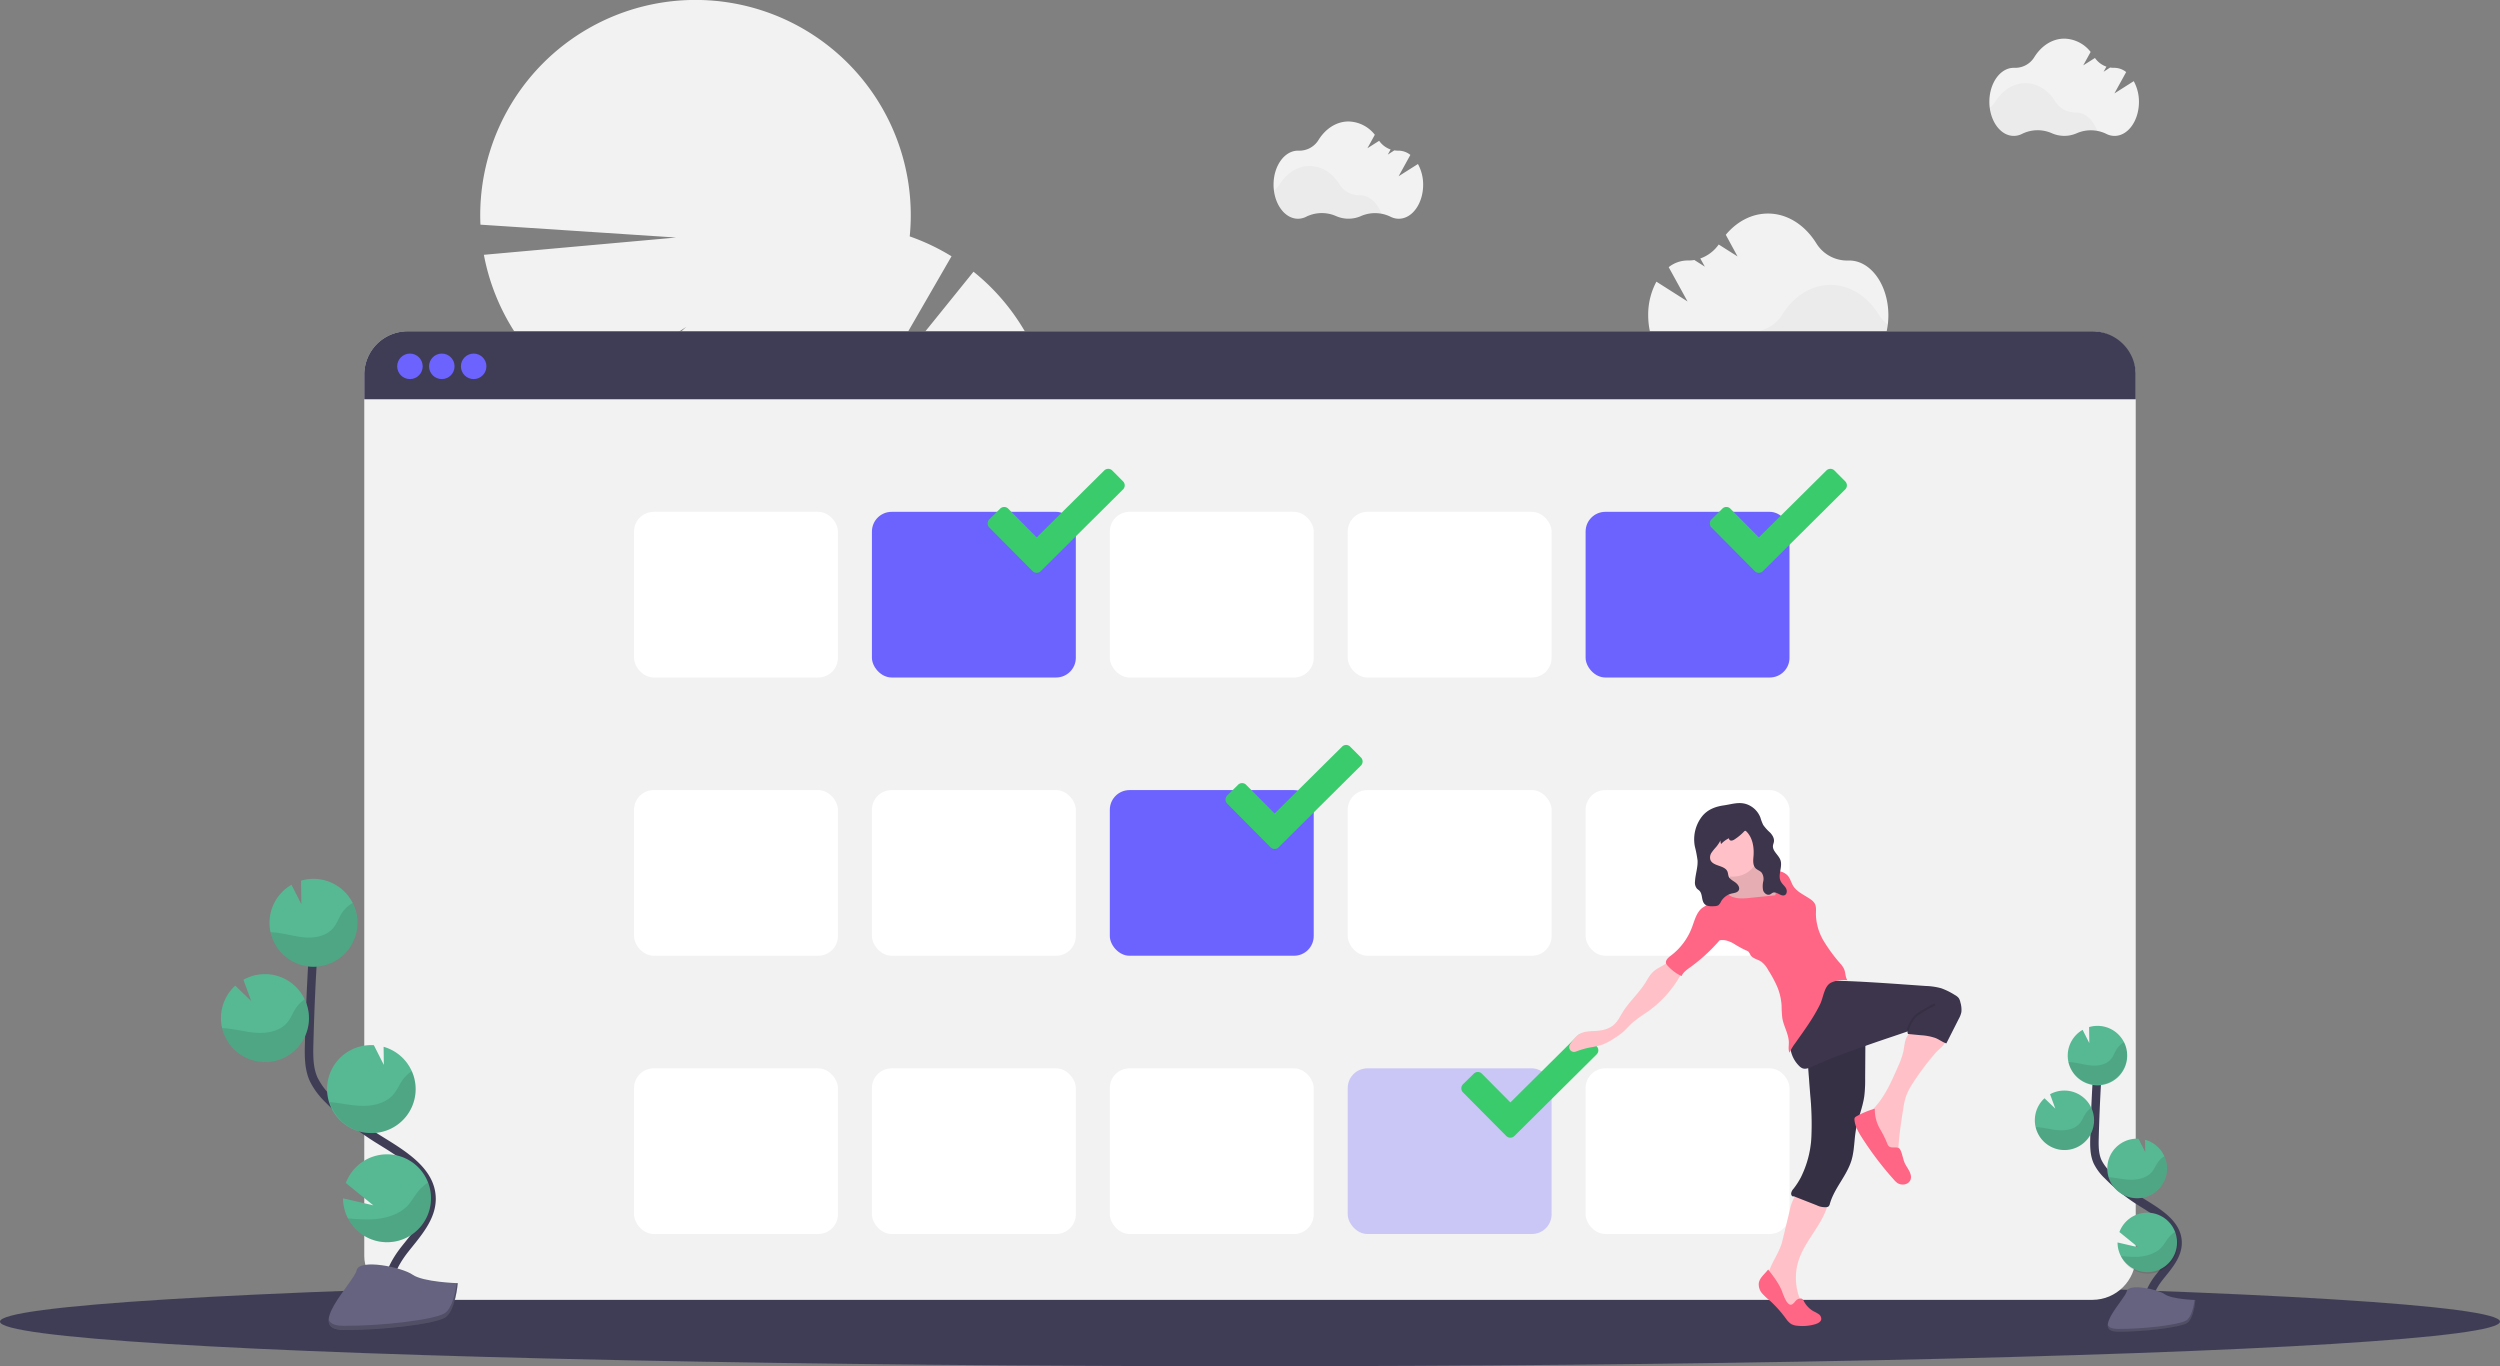 <svg xmlns="http://www.w3.org/2000/svg" id="af276b94-b3c8-433b-9b31-66faa65c3372" data-name="Layer 1" width="1177" height="643.22" viewBox="0 0 1177 643.22" class="injected-svg gridItem__media" xmlns:xlink="http://www.w3.org/1999/xlink"><rect x="0" y="0" width="1177" height="643.22" fill="#808080" stroke="none"/><title>checking boxes</title><path d="M469.83,256.31l-51,63.17,40.65-70.43a101.89,101.89,0,0,0-19.68-9.36,101.35,101.35,0,1,0-202.11-5.53l92.12,6.06-90.5,8.13A101.5,101.5,0,0,0,284.19,315l50.43-32.72-41.94,37.6a101.56,101.56,0,0,0,12.88,5.54A101.33,101.33,0,0,0,373,431,101.34,101.34,0,0,0,510.86,535.32a34.76,34.76,0,0,0,4.69,11.17,33.28,33.28,0,0,0,12.83,11.89,34.62,34.62,0,0,0,18.21,28.54,34.68,34.68,0,0,0,18.21,28.53A34.66,34.66,0,0,0,583,644a33.4,33.4,0,0,0,5.38,16.64c8.23,12.89,22.89,18.25,32.74,12s11.16-21.83,2.93-34.73A33.44,33.44,0,0,0,611.24,626,34.68,34.68,0,0,0,593,597.43a34.66,34.66,0,0,0-18.22-28.53,34.62,34.62,0,0,0-18.21-28.53,33.39,33.39,0,0,0-5.39-16.64,34.6,34.6,0,0,0-8-8.86,101.33,101.33,0,0,0-35.91-169.55,101.41,101.41,0,0,0-37.43-89Z" transform="translate(-11.5 -128.39)" fill="#F2F2F2"></path><path d="M679.07,205.6l-9.1,5.77,5.53-10.05a9,9,0,0,0-5.51-2h-.14a10.79,10.79,0,0,1-1.89-.14l-3.09,2,1.33-2.41a11,11,0,0,1-5.4-4.09l-5.52,3.5,3.49-6.34a16.17,16.17,0,0,0-12.37-6.26c-5.75,0-10.86,3.42-14.16,8.74a10.57,10.57,0,0,1-9.36,5h-.31c-6.34,0-11.48,7.19-11.48,16s5.14,16.05,11.48,16.05a8.62,8.62,0,0,0,4-1,16.56,16.56,0,0,1,13.89-.27,14.52,14.52,0,0,0,11.81,0,16.58,16.58,0,0,1,13.77.27,8.61,8.61,0,0,0,4,1c6.34,0,11.48-7.18,11.48-16.05A20.28,20.28,0,0,0,679.07,205.6Z" transform="translate(-11.5 -128.39)" fill="#F2F2F2"></path><path d="M661.92,229.09a17,17,0,0,0-9.83,1.07,14.52,14.52,0,0,1-11.81,0,16.58,16.58,0,0,0-13.9.27,8.55,8.55,0,0,1-4,1c-5.64,0-10.32-5.67-11.3-13.15a10.93,10.93,0,0,0,2.82-3c3.3-5.32,8.42-8.73,14.16-8.73s10.79,3.37,14.09,8.63a10.85,10.85,0,0,0,9.36,5.14h.15C656.15,220.25,660,223.85,661.92,229.09Z" transform="translate(-11.5 -128.39)" opacity="0.03"></path><path d="M1016.07,166.6l-9.1,5.77,5.53-10.05a9,9,0,0,0-5.51-2h-.14a10.79,10.79,0,0,1-1.89-.14l-3.09,2,1.33-2.41a11,11,0,0,1-5.4-4.09l-5.52,3.5,3.49-6.34a16.17,16.17,0,0,0-12.37-6.26c-5.75,0-10.86,3.42-14.16,8.74a10.57,10.57,0,0,1-9.36,5h-.31c-6.34,0-11.48,7.19-11.48,16s5.14,16.05,11.48,16.05a8.62,8.62,0,0,0,4-1,16.56,16.56,0,0,1,13.89-.27,14.52,14.52,0,0,0,11.81,0,16.58,16.58,0,0,1,13.77.27,8.61,8.61,0,0,0,4,1c6.34,0,11.48-7.18,11.48-16.05A20.28,20.28,0,0,0,1016.07,166.6Z" transform="translate(-11.5 -128.39)" fill="#F2F2F2"></path><path d="M998.92,190.09a17,17,0,0,0-9.83,1.07,14.52,14.52,0,0,1-11.81,0,16.58,16.58,0,0,0-13.9.27,8.55,8.55,0,0,1-4,1c-5.64,0-10.32-5.67-11.3-13.15a10.93,10.93,0,0,0,2.82-3c3.3-5.32,8.42-8.73,14.16-8.73s10.79,3.37,14.09,8.63a10.85,10.85,0,0,0,9.36,5.14h.15C993.15,181.25,997,184.85,998.92,190.09Z" transform="translate(-11.5 -128.39)" opacity="0.03"></path><path d="M791.34,261,806,270.32l-8.88-16.15a14.48,14.48,0,0,1,8.85-3.15h.23a17.08,17.08,0,0,0,3-.22l4.95,3.14L812,250.08a17.78,17.78,0,0,0,8.67-6.58l8.87,5.62L824,238.93c5.19-6.22,12.18-10,19.87-10,9.23,0,17.44,5.48,22.75,14a17,17,0,0,0,15,8.11h.5c10.18,0,18.43,11.54,18.43,25.78s-8.25,25.79-18.43,25.79a13.86,13.86,0,0,1-6.43-1.61,26.59,26.59,0,0,0-22.31-.43,23.28,23.28,0,0,1-19,0,26.64,26.64,0,0,0-22.12.43,13.9,13.9,0,0,1-6.35,1.57c-10.19,0-18.44-11.54-18.44-25.79A32.78,32.78,0,0,1,791.34,261Z" transform="translate(-11.5 -128.39)" fill="#F2F2F2"></path><path d="M818.89,298.77a27.36,27.36,0,0,1,15.8,1.72,23.28,23.28,0,0,0,19,0,26.61,26.61,0,0,1,22.32.43,13.82,13.82,0,0,0,6.42,1.61c9.05,0,16.57-9.11,18.14-21.13a17.44,17.44,0,0,1-4.52-4.88c-5.31-8.54-13.52-14-22.75-14s-17.33,5.42-22.64,13.88a17.44,17.44,0,0,1-15,8.25h-.23C828.17,284.58,821.93,290.36,818.89,298.77Z" transform="translate(-11.5 -128.39)" opacity="0.03"></path><ellipse cx="588.5" cy="622.22" rx="588.5" ry="21" fill="#3F3D56"></ellipse><rect x="171.5" y="155.97" width="834" height="456" rx="20.42" fill="#F2F2F2"></rect><path d="M1017,304.78v11.58H183V304.78a20.42,20.42,0,0,1,20.42-20.42H996.58A20.42,20.42,0,0,1,1017,304.78Z" transform="translate(-11.5 -128.39)" fill="#3F3D56"></path><circle cx="193" cy="172.47" r="6" fill="#6C63FF"></circle><circle cx="208" cy="172.47" r="6" fill="#6C63FF"></circle><circle cx="223" cy="172.47" r="6" fill="#6C63FF"></circle><path d="M347.5,503.86" transform="translate(-11.5 -128.39)" fill="none" stroke="#F2F2F2" stroke-miterlimit="10" stroke-width="2px"></path><path d="M333.5,502.86" transform="translate(-11.5 -128.39)" fill="none" stroke="#F2F2F2" stroke-miterlimit="10" stroke-width="2px"></path><rect x="298.5" y="240.97" width="96" height="78" rx="9.29" fill="#FFFFFF"></rect><rect x="410.5" y="240.97" width="96" height="78" rx="9.29" fill="#6C63FF"></rect><rect x="522.5" y="240.97" width="96" height="78" rx="9.29" fill="#FFFFFF"></rect><rect x="634.5" y="240.97" width="96" height="78" rx="9.29" fill="#FFFFFF"></rect><rect x="746.5" y="240.97" width="96" height="78" rx="9.29" fill="#6C63FF"></rect><rect x="298.5" y="371.97" width="96" height="78" rx="9.29" fill="#FFFFFF"></rect><rect x="410.5" y="371.97" width="96" height="78" rx="9.29" fill="#FFFFFF"></rect><rect x="522.5" y="371.97" width="96" height="78" rx="9.29" fill="#6C63FF"></rect><rect x="634.5" y="371.97" width="96" height="78" rx="9.29" fill="#FFFFFF"></rect><rect x="746.5" y="371.97" width="96" height="78" rx="9.29" fill="#FFFFFF"></rect><rect x="298.5" y="502.97" width="96" height="78" rx="9.29" fill="#FFFFFF"></rect><rect x="410.5" y="502.97" width="96" height="78" rx="9.29" fill="#FFFFFF"></rect><rect x="522.5" y="502.97" width="96" height="78" rx="9.29" fill="#FFFFFF"></rect><rect x="634.5" y="502.97" width="96" height="78" rx="9.29" fill="#6C63FF" opacity="0.3"></rect><rect x="746.5" y="502.97" width="96" height="78" rx="9.29" fill="#FFFFFF"></rect><path d="M540.22,355l-5.06-5.09a2.68,2.68,0,0,0-3.81,0l-31.76,31.49-13.43-13.54a2.66,2.66,0,0,0-3.78,0l-5.11,5.05a2.72,2.72,0,0,0,0,3.82l20.39,20.55a2.72,2.72,0,0,0,3.82,0l38.74-38.46A2.68,2.68,0,0,0,540.22,355Z" transform="translate(-11.5 -128.39)" fill="#3ACC6C"></path><path d="M880.22,355l-5.06-5.09a2.68,2.68,0,0,0-3.81,0l-31.76,31.49-13.43-13.54a2.66,2.66,0,0,0-3.78,0l-5.11,5.05a2.72,2.72,0,0,0,0,3.82l20.39,20.55a2.72,2.72,0,0,0,3.82,0l38.74-38.46A2.68,2.68,0,0,0,880.22,355Z" transform="translate(-11.5 -128.39)" fill="#3ACC6C"></path><path d="M652.22,485l-5.06-5.09a2.68,2.68,0,0,0-3.81,0l-31.76,31.49-13.43-13.54a2.66,2.66,0,0,0-3.78,0l-5.11,5.05a2.72,2.72,0,0,0,0,3.82l20.39,20.55a2.72,2.72,0,0,0,3.82,0l38.74-38.46A2.68,2.68,0,0,0,652.22,485Z" transform="translate(-11.5 -128.39)" fill="#3ACC6C"></path><path d="M763.22,621l-5.06-5.09a2.68,2.68,0,0,0-3.81,0l-31.76,31.49-13.43-13.54a2.66,2.66,0,0,0-3.78,0l-5.11,5a2.72,2.72,0,0,0,0,3.82l20.39,20.55a2.72,2.72,0,0,0,3.82,0l38.74-38.46A2.68,2.68,0,0,0,763.22,621Z" transform="translate(-11.5 -128.39)" fill="#3ACC6C"></path><path d="M1023.9,746.78c-3-5.51.4-12.27,4.29-17.18s8.61-10,8.51-16.29c-.15-9-9.7-14.32-17.33-19.09a84,84,0,0,1-15.56-12.51,22.8,22.8,0,0,1-4.78-6.4c-1.58-3.52-1.54-7.52-1.44-11.37q.51-19.26,1.91-38.49" transform="translate(-11.5 -128.39)" fill="none" stroke="#3F3D56" stroke-miterlimit="10" stroke-width="4px"></path><path d="M985,624.75a14,14,0,0,1,7-11.5l3.14,6.22-.1-7.53a14.22,14.22,0,0,1,4.63-.56A14,14,0,1,1,985,624.75Z" transform="translate(-11.5 -128.39)" fill="#57B894"></path><path d="M1010,719.74a14,14,0,1,0-.68-11.3l8.77,7.13-9.65-2.23A14,14,0,0,0,1010,719.74Z" transform="translate(-11.5 -128.39)" fill="#57B894"></path><path d="M1017,692.49A14,14,0,0,0,1021.4,665l.08,5.78-3.18-6.29h0a14,14,0,0,0-14.67,13.36,13.84,13.84,0,0,0,.6,4.79A14,14,0,0,0,1017,692.49Z" transform="translate(-11.5 -128.39)" fill="#57B894"></path><path d="M982.88,669.82a14,14,0,1,0-6.21-26.27l2.48,6.8-5.1-4.9a14,14,0,0,0-4.53,9.69,13.79,13.79,0,0,0,.35,3.87A14,14,0,0,0,982.88,669.82Z" transform="translate(-11.5 -128.39)" fill="#57B894"></path><path d="M986.88,628.49c3.24.35,6.39,1.36,9.64,1.56s6.82-.57,8.88-3.1c1.1-1.36,1.66-3.08,2.59-4.57a10,10,0,0,1,3.54-3.33,14,14,0,1,1-26.24,9.32Q986.09,628.4,986.88,628.49Z" transform="translate(-11.5 -128.39)" opacity="0.1"></path><path d="M982.88,669.82a14,14,0,0,0,13.35-20,10.37,10.37,0,0,0-2.82,2.82c-1,1.51-1.61,3.26-2.78,4.64-2.19,2.57-5.92,3.41-9.31,3.26s-6.66-1.12-10-1.43c-.47,0-.94-.07-1.42-.08A14,14,0,0,0,982.88,669.82Z" transform="translate(-11.5 -128.39)" opacity="0.1"></path><path d="M1017,692.49a14,14,0,0,0,13.46-19.76,11.48,11.48,0,0,0-3,2.85c-1.09,1.54-1.77,3.31-3,4.73-2.37,2.64-6.35,3.57-9.93,3.49s-6.83-.93-10.28-1.2A14,14,0,0,0,1017,692.49Z" transform="translate(-11.5 -128.39)" opacity="0.1"></path><path d="M1010,719.74a14,14,0,0,0,25.59-11.45,13.59,13.59,0,0,0-3.08,2.75c-1.34,1.62-2.22,3.47-3.76,5-2.87,2.82-7.5,4-11.63,4.09A60,60,0,0,1,1010,719.74Z" transform="translate(-11.5 -128.39)" opacity="0.1"></path><path d="M1045.07,740.43s-11.08-.34-14.42-2.72-17-5.21-17.86-1.4-16.65,19-4.15,19.06,29.06-2,32.4-4S1045.07,740.43,1045.07,740.43Z" transform="translate(-11.5 -128.39)" fill="#656380"></path><path d="M1008.42,754.05c12.51.1,29.06-1.95,32.39-4,2.54-1.55,3.55-7.09,3.89-9.65h.37s-.7,8.94-4,11-19.89,4.08-32.4,4c-3.61,0-4.85-1.31-4.78-3.21C1004.36,753.31,1005.73,754,1008.42,754.05Z" transform="translate(-11.5 -128.39)" opacity="0.2"></path><path d="M195.79,741.86c-4.39-8.12.59-18.08,6.31-25.33s12.7-14.78,12.56-24c-.22-13.27-14.3-21.1-25.56-28.14a124.61,124.61,0,0,1-22.94-18.44,33.79,33.79,0,0,1-7-9.44c-2.33-5.19-2.26-11.09-2.11-16.78q.72-28.4,2.8-56.75" transform="translate(-11.5 -128.39)" fill="none" stroke="#3F3D56" stroke-miterlimit="10" stroke-width="4px"></path><path d="M138.41,561.93a20.68,20.68,0,0,1,10.33-17l4.64,9.17-.14-11.1a20.7,20.7,0,1,1-14.83,18.89Z" transform="translate(-11.5 -128.39)" fill="#57B894"></path><path d="M175.32,702a20.69,20.69,0,1,0-1-16.66l12.92,10.51L173,692.56A20.61,20.61,0,0,0,175.32,702Z" transform="translate(-11.5 -128.39)" fill="#57B894"></path><path d="M185.54,661.82a20.7,20.7,0,0,0,6.56-40.6l.11,8.52-4.69-9.27h-.05a20.7,20.7,0,1,0-1.93,41.35Z" transform="translate(-11.5 -128.39)" fill="#57B894"></path><path d="M135.3,628.39a20.71,20.71,0,0,0,21.64-19.71,20.44,20.44,0,0,0-2-9.81,20.67,20.67,0,0,0-28.83-9.21l3.65,10-7.52-7.22a20.7,20.7,0,0,0,13,35.93Z" transform="translate(-11.5 -128.39)" fill="#57B894"></path><path d="M141.2,567.44c4.77.53,9.42,2,14.21,2.31s10.06-.85,13.09-4.58c1.63-2,2.45-4.54,3.83-6.73a14.77,14.77,0,0,1,5.21-4.91,20.7,20.7,0,1,1-38.69,13.74C139.63,567.3,140.42,567.36,141.2,567.44Z" transform="translate(-11.5 -128.39)" opacity="0.1"></path><path d="M135.3,628.39a20.71,20.71,0,0,0,21.64-19.71,20.44,20.44,0,0,0-2-9.81,15.39,15.39,0,0,0-4.16,4.16c-1.47,2.23-2.37,4.8-4.1,6.84-3.22,3.79-8.73,5-13.72,4.8s-9.82-1.64-14.79-2.1c-.69-.06-1.39-.11-2.09-.13A20.69,20.69,0,0,0,135.3,628.39Z" transform="translate(-11.5 -128.39)" opacity="0.1"></path><path d="M185.54,661.82a20.69,20.69,0,0,0,19.85-29.14,16.69,16.69,0,0,0-4.37,4.21c-1.61,2.27-2.61,4.88-4.5,7-3.49,3.89-9.36,5.26-14.65,5.14-5.12-.12-10.06-1.37-15.15-1.76A20.71,20.71,0,0,0,185.54,661.82Z" transform="translate(-11.5 -128.39)" opacity="0.1"></path><path d="M175.32,702a20.7,20.7,0,0,0,37.73-16.89,20.9,20.9,0,0,0-4.55,4c-2,2.4-3.26,5.12-5.54,7.36-4.23,4.15-11.06,5.86-17.14,6A89.06,89.06,0,0,1,175.32,702Z" transform="translate(-11.5 -128.39)" opacity="0.1"></path><path d="M227,732.51s-16.33-.5-21.26-4-25.12-7.69-26.34-2.07-24.55,28-6.11,28.11,42.85-2.87,47.76-5.87S227,732.51,227,732.51Z" transform="translate(-11.5 -128.39)" fill="#656380"></path><path d="M173,752.58c18.44.15,42.85-2.87,47.76-5.86,3.74-2.28,5.24-10.46,5.73-14.23l.55,0s-1,13.17-5.95,16.16-29.32,6-47.76,5.87c-5.32,0-7.16-1.94-7.06-4.74C167,751.49,169,752.55,173,752.58Z" transform="translate(-11.5 -128.39)" opacity="0.2"></path><path d="M872.76,692a4.83,4.83,0,0,0-.32,1.31c-1.59,10.47-10.74,18.2-14.08,28.25a27.1,27.1,0,0,0,1.18,19.87,6.57,6.57,0,0,1,.91,2.87c0,1-.8,2.09-1.81,2-2.42-.16-4.33-2-6.35-3.3a22.61,22.61,0,0,1-6.46-6,11.18,11.18,0,0,1-1.91-8.43c1.2-5.46,5.37-10.33,6.67-15.77L854,698.69a22.07,22.07,0,0,1,2.8-7.53,4.65,4.65,0,0,1,2.36-2,5.58,5.58,0,0,1,1.78-.14C864.89,689.19,869,690.67,872.76,692Z" transform="translate(-11.5 -128.39)" fill="#FFC1C7"></path><path d="M858.75,739.77a1.89,1.89,0,0,1,1.08.08,2.68,2.68,0,0,1,1,1.28,11.72,11.72,0,0,0,4.71,4.73,13.63,13.63,0,0,1,2.3,1.3,2.67,2.67,0,0,1,1.11,2.28c-.16,1.31-1.59,2-2.85,2.39a21.38,21.38,0,0,1-8.34.73,7.31,7.31,0,0,1-3-.84,8.87,8.87,0,0,1-2.31-2.34,58,58,0,0,0-7.4-8.39,32.4,32.4,0,0,1-3.88-3.61,6.44,6.44,0,0,1-1.63-4.88c.39-2.6,2.85-4.3,4.4-6.43,2.49,3.2,5,6.45,6.52,10.21a29.35,29.35,0,0,0,1.86,4.39c.71,1.17,1.73,2.52,3,1.76S856.9,740.09,858.75,739.77Z" transform="translate(-11.5 -128.39)" fill="#FF6584"></path><path d="M888.81,615.27a13.16,13.16,0,0,1,.89,5.92l-.09,14.93a60,60,0,0,1-.46,8.69c-.79,5.19-2.92,10.1-3.85,15.27-.88,4.85-.71,9.89-2.14,14.61-2.22,7.31-8.1,13.1-10.17,20.46a2.32,2.32,0,0,1-.59,1.19,1.71,1.71,0,0,1-.84.36,8.93,8.93,0,0,1-4.81-.9L856,691.58c-.74.32-1.25-.53-1.21-1.35a3.91,3.91,0,0,1,1.07-2.13,35.75,35.75,0,0,0,3.46-5.33,47.89,47.89,0,0,0,5-19.29,142.59,142.59,0,0,0-.59-20q-.55-7.22-1.1-14.42c-.17-2.29-.3-4.77,1-6.68s3.51-2.7,5.64-3.36A91.68,91.68,0,0,1,888.81,615.27Z" transform="translate(-11.5 -128.39)" fill="#3C354C"></path><path d="M888.81,615.27a13.16,13.16,0,0,1,.89,5.92l-.09,14.93a60,60,0,0,1-.46,8.69c-.79,5.19-2.92,10.1-3.85,15.27-.88,4.85-.71,9.89-2.14,14.61-2.22,7.31-8.1,13.1-10.17,20.46a2.32,2.32,0,0,1-.59,1.19,1.71,1.71,0,0,1-.84.36,8.93,8.93,0,0,1-4.81-.9L856,691.58c-.74.32-1.25-.53-1.21-1.35a3.91,3.91,0,0,1,1.07-2.13,35.75,35.75,0,0,0,3.46-5.33,47.89,47.89,0,0,0,5-19.29,142.59,142.59,0,0,0-.59-20q-.55-7.22-1.1-14.42c-.17-2.29-.3-4.77,1-6.68s3.51-2.7,5.64-3.36A91.68,91.68,0,0,1,888.81,615.27Z" transform="translate(-11.5 -128.39)" opacity="0.1"></path><path d="M912.35,637.89a31.09,31.09,0,0,0-3.59,6.91,37,37,0,0,0-1.21,5.62c-1.4,8.83-2.81,17.74-2.27,26.66a5.62,5.62,0,0,1-5-1.24,14.29,14.29,0,0,1-3.27-4.23,45,45,0,0,1-2.69-5.38,33.69,33.69,0,0,1-2.55-13.11,2.26,2.26,0,0,1,.18-1.07,2.47,2.47,0,0,1,.53-.63c5.87-5.56,9.25-13.19,12.48-20.6a38.1,38.1,0,0,0,2.68-7.57c.53-2.64.57-5.56,2.24-7.67,1.5-1.88,4-2.67,6.34-3a11.93,11.93,0,0,1,5.12.21c1.82.56,6.13,2.69,6.38,4.84s-3.59,4.9-4.84,6.33A121.86,121.86,0,0,0,912.35,637.89Z" transform="translate(-11.5 -128.39)" fill="#FFC1C7"></path><path d="M908.78,677c1.28,2.15,3.07,4.55,2.16,6.87s-4.24,2.84-6.24,1.41a9.62,9.62,0,0,1-1.56-1.5,153.83,153.83,0,0,1-15-19.74c-1.66-2.59-3.28-5.35-3.56-8.41a1.76,1.76,0,0,1,.14-1,1.93,1.93,0,0,1,.78-.66,38.84,38.84,0,0,1,8.66-3.6,18.37,18.37,0,0,0,2.56,9.75,46.56,46.56,0,0,1,3.3,6.68c.68,1.68,1.38,1.81,3.13,1.83,1.41,0,2.42-.17,3.1,1.26C907.33,672.13,907.41,674.7,908.78,677Z" transform="translate(-11.5 -128.39)" fill="#FF6584"></path><path d="M871.3,590c12.86.2,25.7,1.1,38.53,2l8.34.59a31.16,31.16,0,0,1,7.27,1.08,31.91,31.91,0,0,1,6.44,3.19,5.65,5.65,0,0,1,1.8,1.44,5.39,5.39,0,0,1,.76,2,11.39,11.39,0,0,1,.47,4.62,11.27,11.27,0,0,1-1.23,3.17l-5.84,11.54c-1.87-.61-3.32-1.83-5.15-2.55a25.41,25.41,0,0,0-6.82-1.3l-6.08-.6a1.73,1.73,0,0,1-.17-1.2c-5.34,1.86-10.66,3.59-16,5.45-9.8,3.41-19.62,6.83-29.06,11.15-1.4.64-3,1.31-4.43.77a4.61,4.61,0,0,1-1.39-.92,14.29,14.29,0,0,1-4.3-8.37,31.22,31.22,0,0,1,.14-9.55c.9-6.51,2.87-13.32,7.85-17.61C865.06,592.57,867.82,589.91,871.3,590Z" transform="translate(-11.5 -128.39)" fill="#3C354C"></path><path d="M922.46,601.24a61.52,61.52,0,0,0-8.26,4.84,6.72,6.72,0,0,0-1.09.89,8.16,8.16,0,0,0-.67.88,16.52,16.52,0,0,0-2.82,5.62" transform="translate(-11.5 -128.39)" fill="none" stroke="#000000" stroke-miterlimit="10" opacity="0.1"></path><path d="M790.1,585.65c-1.8,1.51-2.86,3.69-4.13,5.67-3.05,4.8-7.43,8.66-10.44,13.49-1.29,2.08-2.36,4.38-4.2,6-2.2,2-5.24,2.69-8.18,2.92-2.65.19-5.45.06-7.79,1.33-2,1.1-3.4,3.09-4.68,5l0,.06a2.26,2.26,0,0,0,2.7,3.36,40.25,40.25,0,0,1,6.63-1.93,42,42,0,0,0,5.9-1.34,27.59,27.59,0,0,0,5.28-2.81,34.32,34.32,0,0,0,4.15-2.91c1.61-1.37,3-3,4.52-4.45a70.68,70.68,0,0,1,7-5.08,53.4,53.4,0,0,0,15.64-17.09,3.88,3.88,0,0,0,.71-2.27,4.11,4.11,0,0,0-1-2c-1.77-2.25-3.38-4.09-5.84-2C794.43,583.21,792,584,790.1,585.65Z" transform="translate(-11.5 -128.39)" fill="#FFC1C7"></path><path d="M840.41,536.92a3,3,0,0,0,.64,1.76c.66.67,1.75.53,2.69.47a8.89,8.89,0,0,1,7.06,2.45c1.71,1.79,2.38,4.32,2.78,6.77a12.58,12.58,0,0,1-.18,6.16,9.46,9.46,0,0,1-5.09,5.14,23.77,23.77,0,0,1-7.18,1.76,17.93,17.93,0,0,1-6.2,0c-2.43-.56-4.54-2-6.73-3.21a36.86,36.86,0,0,1-4.43-2.5,7,7,0,0,1-2.89-4.06,2.2,2.2,0,0,1,.73-2.35,4.16,4.16,0,0,1,1.12-.34,4.74,4.74,0,0,0,3.41-3.35c.67-2.59-.94-5.2-1.1-7.87a3.73,3.73,0,0,1,.47-2.23,4.9,4.9,0,0,1,2.25-1.6l5-2.24a29.91,29.91,0,0,1,4.71-2.09c1.59-.41,1.7.69,2,2C839.84,533.38,840.17,535.15,840.41,536.92Z" transform="translate(-11.5 -128.39)" fill="#FFC1C7"></path><path d="M840.41,536.92a3,3,0,0,0,.64,1.76c.66.67,1.75.53,2.69.47a8.89,8.89,0,0,1,7.06,2.45c1.71,1.79,2.38,4.32,2.78,6.77a12.58,12.58,0,0,1-.18,6.16,9.46,9.46,0,0,1-5.09,5.14,23.77,23.77,0,0,1-7.18,1.76,17.93,17.93,0,0,1-6.2,0c-2.43-.56-4.54-2-6.73-3.21a36.86,36.86,0,0,1-4.43-2.5,7,7,0,0,1-2.89-4.06,2.2,2.2,0,0,1,.73-2.35,4.16,4.16,0,0,1,1.12-.34,4.74,4.74,0,0,0,3.41-3.35c.67-2.59-.94-5.2-1.1-7.87a3.73,3.73,0,0,1,.47-2.23,4.9,4.9,0,0,1,2.25-1.6l5-2.24a29.91,29.91,0,0,1,4.71-2.09c1.59-.41,1.7.69,2,2C839.84,533.38,840.17,535.15,840.41,536.92Z" transform="translate(-11.5 -128.39)" opacity="0.1"></path><circle cx="815.9" cy="400.24" r="12.47" fill="#FFC1C7"></circle><path d="M841.89,540a17.15,17.15,0,0,1,5.86-1.48,6.93,6.93,0,0,1,5.46,2.16c1.17,1.37,1.56,3.22,2.49,4.75,1.84,3,5.43,4.37,8.3,6.42a6.26,6.26,0,0,1,1.72,1.68c1,1.52.73,3.47.71,5.27a25.46,25.46,0,0,0,3.67,12.62A74.48,74.48,0,0,0,878,582.13a10.68,10.68,0,0,1,1.72,2.55c.7,1.68.5,3.71,1.54,5.2a14.53,14.53,0,0,0-7.37,1c-3.61,1.49-3.78,6.77-5.48,10.29-3.14,6.51-7.5,12.34-11.65,18.26A23.32,23.32,0,0,0,854,624c-.74-1.57-.23-3.44-.32-5.17-.2-3.87-2.44-7.34-3.07-11.16a52.67,52.67,0,0,1-.33-5.76,27.56,27.56,0,0,0-1.87-8.5,54.57,54.57,0,0,0-4.44-8.33,11.76,11.76,0,0,0-3.35-4c-1.66-1.08-3.95-1.39-5-3.07a6.7,6.7,0,0,0-1-1.62,3.74,3.74,0,0,0-1.16-.59,51.09,51.09,0,0,1-5.92-3.28c-2-1.09-4.27-1.9-6.48-1.41a80,80,0,0,1-13.83,12.68c-1.58,1.16-3.28,2.35-4.06,4.15a21.12,21.12,0,0,1-6.57-4.91,3.33,3.33,0,0,1-.7-1c-.51-1.46,1-2.77,2.2-3.69a29.9,29.9,0,0,0,9.94-13.23c1.29-3.39,2.14-7.29,5.08-9.42a17.49,17.49,0,0,0,2.63-1.85,33.28,33.28,0,0,0,2-3.12,5.29,5.29,0,0,1,5.55-1.88,24.52,24.52,0,0,1,3.31,1.59c2.77,1.25,5.95,1,9,.66l11.71-1.19a4,4,0,0,0-.86-3.8,11.63,11.63,0,0,0-1.55-1.23A8.61,8.61,0,0,1,841.89,540Z" transform="translate(-11.5 -128.39)" fill="#FF6584"></path><path d="M834,507.08a10.78,10.78,0,0,1,6.27,6.14,25.06,25.06,0,0,0,1.32,3.51,20.25,20.25,0,0,0,3.25,3.62c1.12,1.19,2.08,2.74,1.82,4.35-.1.6-.36,1.16-.44,1.75-.35,2.59,2.59,4.37,3.49,6.82,1.17,3.22-1.38,7.06.18,10.1.59,1.14,1.66,2,2.33,3s.74,2.8-.39,3.41c-1.76.95-3.8-1.83-5.67-1.1-.48.19-.85.6-1.32.81-1.31.59-2.84-.57-3.27-1.94a10.21,10.21,0,0,1,.08-4.26,5.15,5.15,0,0,0-.8-4.09c-.76-.87-2-1.21-2.79-2-1.44-1.46-1.17-3.81-1-5.85.31-4.12-.43-8.63-3.38-11.53a.75.75,0,0,0-.53-.29.85.85,0,0,0-.53.33,24.9,24.9,0,0,1-4.48,3.71,2.82,2.82,0,0,1-1.6.58c-.57,0-1.14-.58-1-1.13a11.75,11.75,0,0,0-3.74,2.74,3.91,3.91,0,0,1-.3-1.72,16.13,16.13,0,0,1-2,3.06,24.91,24.91,0,0,0-2.2,2.72,4,4,0,0,0-.56,3.33c1.12,3.21,6.83,2.47,8.07,5.64.27.71.26,1.49.54,2.19.55,1.36,2,2,3.2,2.9s2.24,2.43,1.52,3.7c-.63,1.09-2.1,1.21-3.32,1.49a8,8,0,0,0-5,3.76,4.72,4.72,0,0,1-1.29,1.77,3.63,3.63,0,0,1-1.63.4c-1.7.14-3.65.18-4.82-1-1.57-1.65-.83-4.65-2.43-6.27-.37-.36-.83-.62-1.18-1a4.46,4.46,0,0,1-.89-3.35c.16-3.33,1.39-6.59,1.2-9.92a56.74,56.74,0,0,0-1.27-6.54A17.6,17.6,0,0,1,813,512.53c2.72-3.19,6.27-4.44,10.29-5C826.87,507,830.33,505.75,834,507.08Z" transform="translate(-11.5 -128.39)" fill="#3C354C"></path></svg>